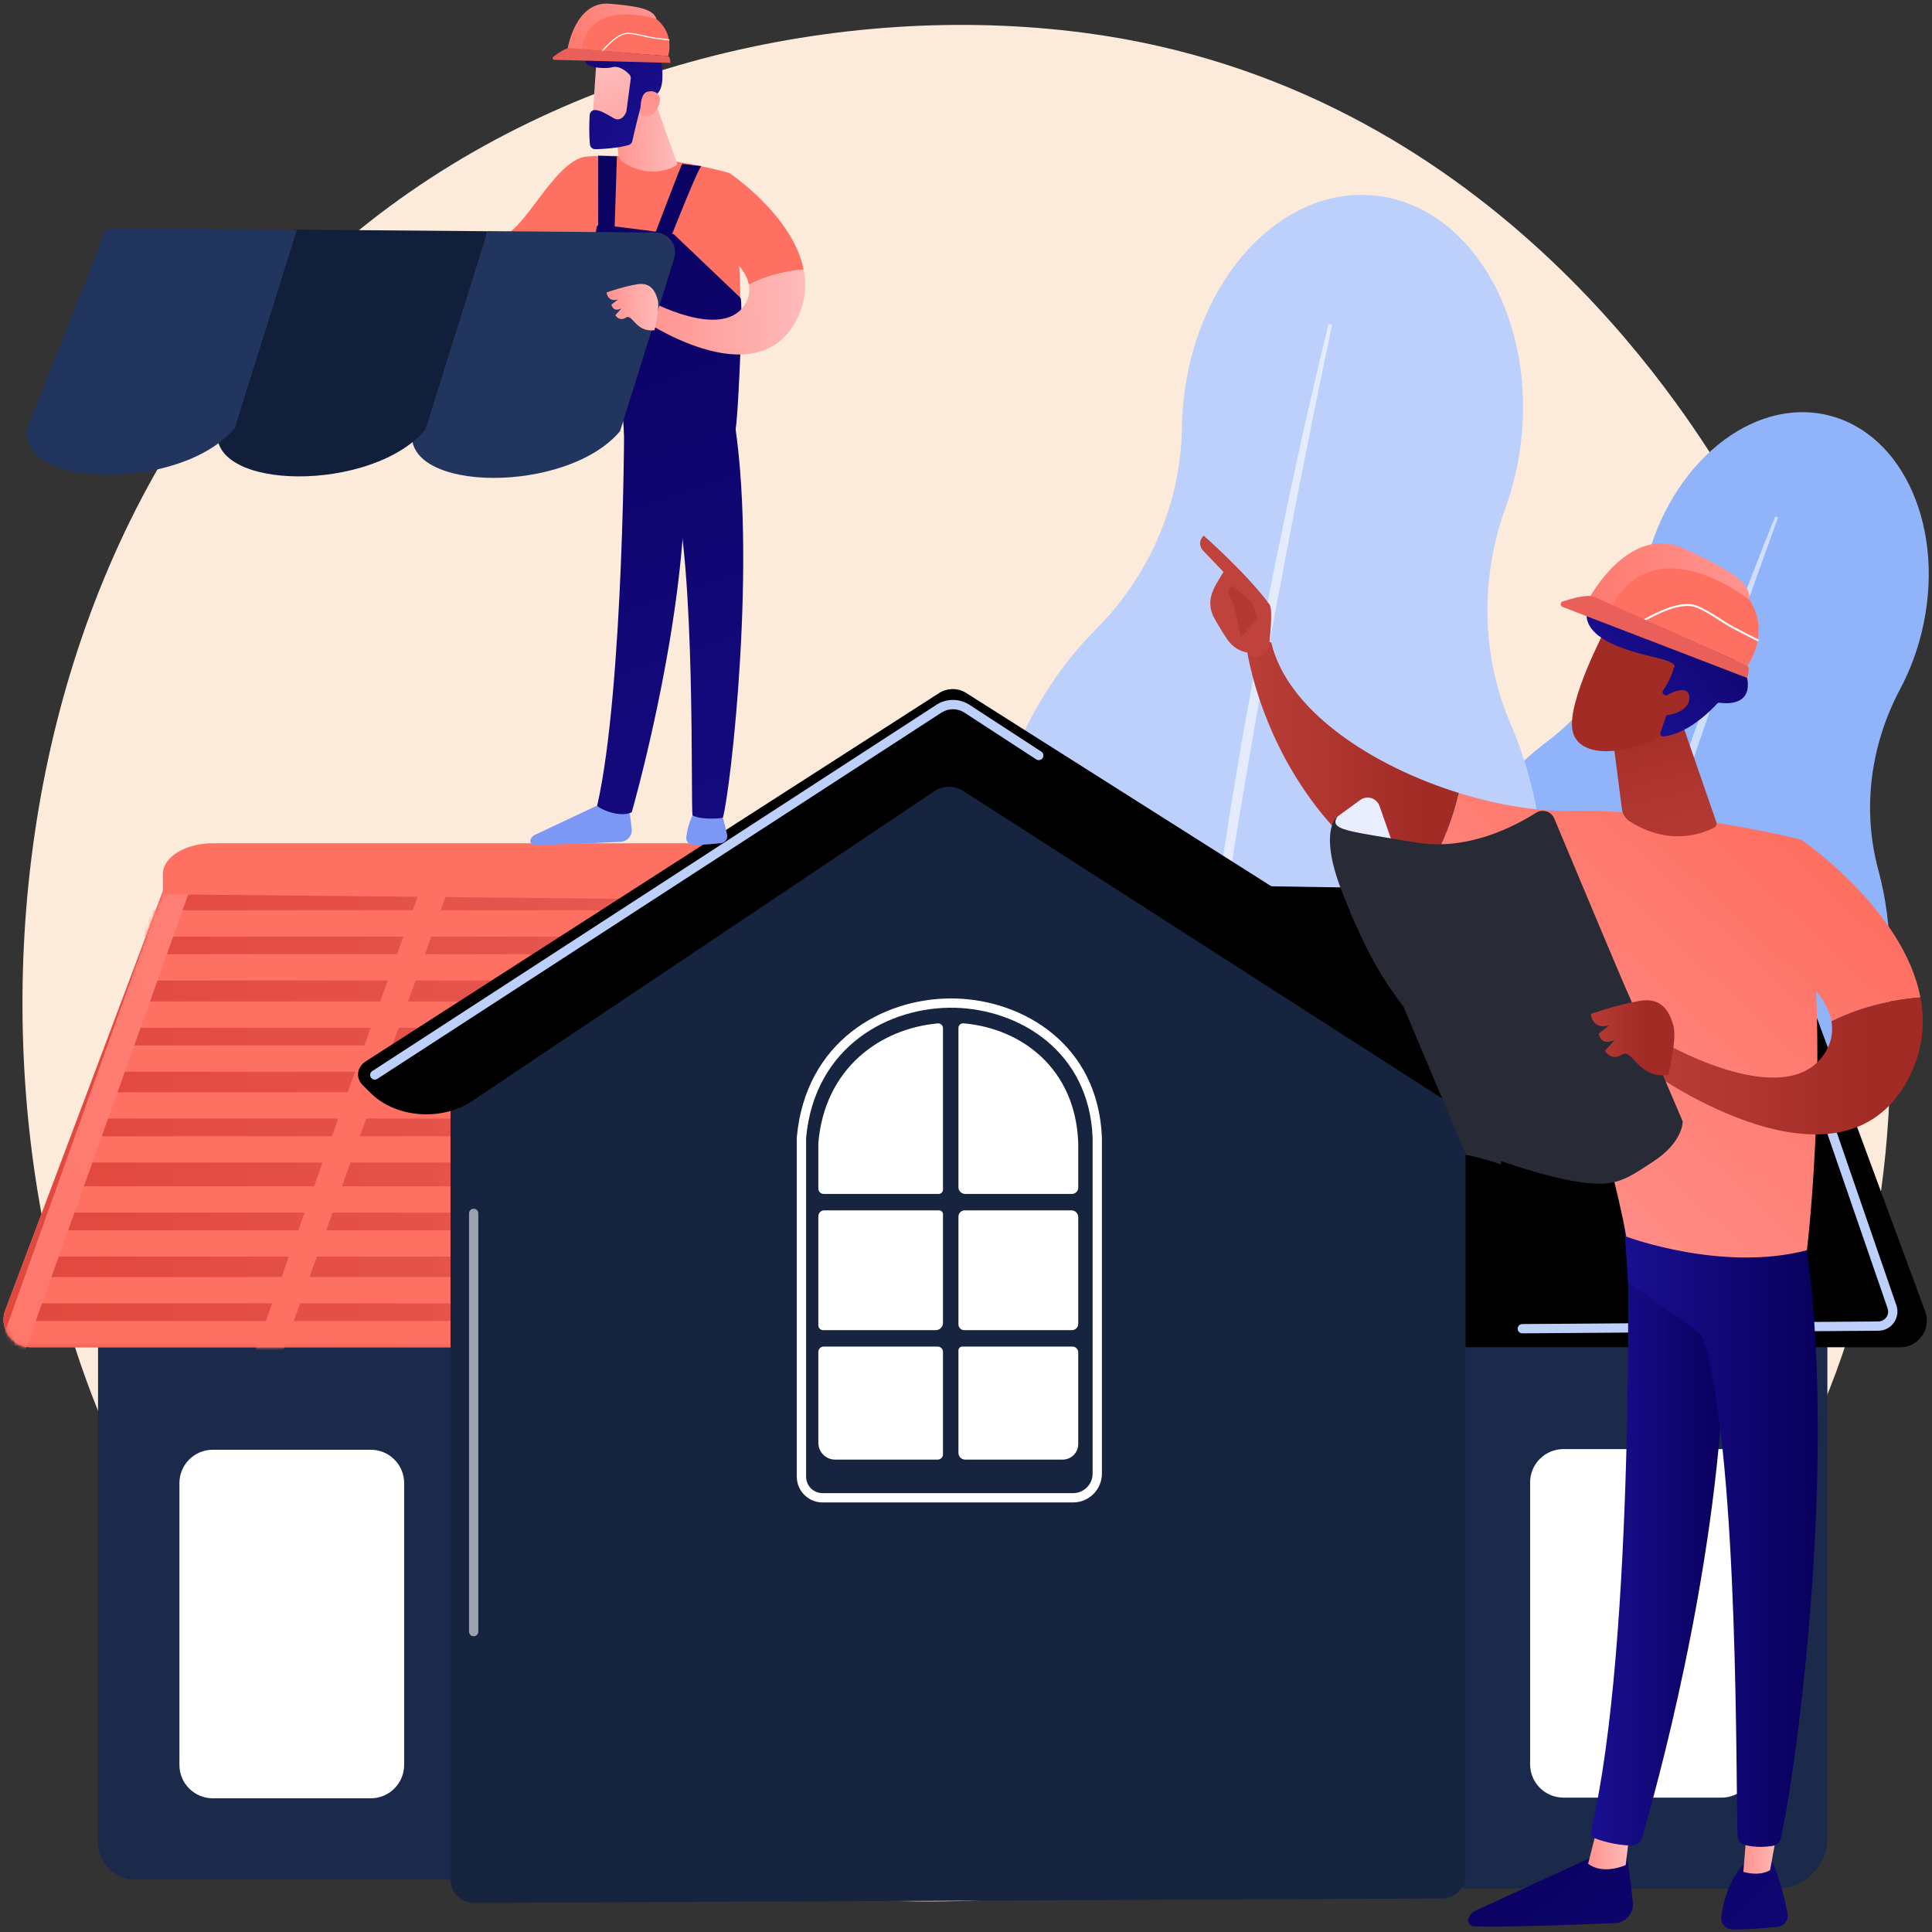 <svg width="503" height="503" viewBox="0 0 503 503" fill="none" xmlns="http://www.w3.org/2000/svg">
<rect x="0" y="0" width="503" height="503" fill="#333333" stroke="none"/>
<path d="M62.217 426.32C72.203 436.832 81.651 443.611 89.116 448.967C176.862 511.926 280.69 493.574 302.757 489.092C335.342 482.474 398.328 469.681 443.866 416.129C512.761 335.11 502.033 207.467 448.593 123.208C438.818 107.795 387.184 22.253 282.238 8.534C218.726 0.232 144.691 16.976 91.077 61.894C-21.464 156.181 -13.452 346.657 62.217 426.32Z" fill="#FCEBDB"/>
<path d="M370.372 244.388C375.683 222.491 387.627 204.481 402.474 193.326C415.746 183.355 424.794 168.667 427.392 152.271C427.665 150.548 428.011 148.814 428.433 147.076C434.82 120.741 456.094 103.296 475.949 108.112C495.805 112.927 506.723 138.18 500.336 164.514C499.03 169.899 497.101 174.911 494.689 179.437C486.991 193.879 484.744 210.695 489.024 226.492C492.849 240.608 493.183 256.791 489.201 273.208C483.263 297.692 469.031 317.318 451.721 327.934C445.174 331.949 439.376 337.13 434.7 343.223C426.928 353.347 415.362 358.68 404.215 355.976C392.189 353.06 384.016 341.607 382.529 327.662C381.687 319.77 379.305 312.148 375.788 305.034C367.483 288.239 365.003 266.527 370.372 244.388Z" fill="#91B3FA"/>
<path opacity="0.57" d="M462.202 134.441C455.387 151.216 449.115 168.197 443.02 185.243C441.494 189.504 440.037 193.788 438.566 198.068L436.361 204.489L434.209 210.928C432.791 215.226 431.314 219.505 429.945 223.819L425.836 236.761C423.206 245.425 420.504 254.065 418.035 262.777C416.795 267.13 415.47 271.459 414.318 275.839L410.802 288.957C406.29 306.495 402.216 324.154 399.041 341.985L399.806 342.128L402.688 328.878L403.401 325.565L404.197 322.27L405.8 315.683L407.391 309.094C407.918 306.897 408.525 304.719 409.089 302.531C410.244 298.162 411.365 293.784 412.548 289.423C417.395 272.007 422.472 254.656 427.906 237.411C430.689 228.809 433.398 220.184 436.24 211.602L438.354 205.159L440.522 198.734C441.965 194.449 443.408 190.165 444.894 185.895C447.793 177.331 450.753 168.786 453.783 160.266C456.769 151.73 459.835 143.22 462.927 134.724L462.202 134.441Z" fill="white"/>
<path d="M255.861 229.726C258.427 202.961 269.51 179.666 285.194 163.978C299.215 149.955 307.431 131.075 307.721 111.266C307.752 109.184 307.867 107.077 308.071 104.952C311.157 72.762 333.382 48.558 357.712 50.891C382.042 53.223 399.264 81.209 396.177 113.399C395.546 119.982 394.114 126.228 392.027 131.982C385.367 150.345 385.565 170.591 393.318 188.528C400.247 204.559 403.393 223.62 401.469 243.686C398.6 273.615 385.083 299.205 366.39 314.672C359.32 320.522 353.337 327.623 348.834 335.611C341.352 348.885 328.563 357.139 314.904 355.83C300.168 354.417 288.544 342.269 284.412 326.046C282.073 316.866 277.958 308.264 272.583 300.454C259.895 282.018 253.266 256.787 255.861 229.726Z" fill="#BDD0FB"/>
<path opacity="0.57" d="M345.91 84.318C340.692 105.287 336.151 126.408 331.832 147.575C330.75 152.867 329.753 158.175 328.739 163.48L327.219 171.437L325.765 179.408C324.817 184.725 323.795 190.029 322.907 195.358L320.241 211.341C318.601 222.02 316.869 232.684 315.427 243.393C314.699 248.746 313.866 254.084 313.246 259.452L311.312 275.544C308.951 297.025 307.129 318.575 306.4 340.176L307.331 340.216L308.491 324.076L308.772 320.041L309.154 316.014L309.934 307.961L310.698 299.909C310.947 297.225 311.297 294.549 311.592 291.869C312.217 286.512 312.8 281.151 313.46 275.799C316.238 254.406 319.301 233.049 322.804 211.758C324.636 201.126 326.378 190.48 328.285 179.86L329.693 171.892L331.168 163.935C332.148 158.63 333.129 153.325 334.162 148.029C336.14 137.421 338.193 126.827 340.332 116.249C342.416 105.661 344.601 95.089 346.817 84.529L345.91 84.318Z" fill="white"/>
<path d="M35.24 489.365H155.402C160.767 489.365 165.115 485.017 165.115 479.653V359.893C165.115 354.529 160.767 350.181 155.402 350.181H25.527V479.653C25.527 485.017 29.876 489.365 35.24 489.365Z" fill="#1B2A4B"/>
<path d="M8.073 350.753H173.004L245.698 229.445H43.387L1.576 340.578C-0.625 345.325 2.841 350.753 8.073 350.753Z" fill="url(#paint0_linear_17_4147)"/>
<path d="M462.583 491.682H342.752V348.273H475.762V478.503C475.762 485.782 469.862 491.682 462.583 491.682Z" fill="#1B2A4B"/>
<path d="M494.819 350.753H337.661L249.792 229.445L461.17 232.848L501.01 340.864C503.108 345.477 499.805 350.753 494.819 350.753Z" fill="black"/>
<path d="M8.073 350.753H173.004L245.698 229.445H43.387L1.576 340.578C-0.625 345.325 2.841 350.753 8.073 350.753Z" fill="url(#paint1_linear_17_4147)"/>
<mask id="mask0_17_4147" style="mask-type:luminance" maskUnits="userSpaceOnUse" x="0" y="229" width="246" height="122">
<path d="M8.073 350.753H173.004L245.698 229.445H43.387L1.576 340.578C-0.625 345.325 2.841 350.753 8.073 350.753Z" fill="white"/>
</mask>
<g mask="url(#mask0_17_4147)">
<path d="M3.739 350.773H132.966V343.92H3.739V350.773Z" fill="url(#paint2_linear_17_4147)"/>
<path d="M8.437 339.326H132.967V332.473H8.437V339.326Z" fill="url(#paint3_linear_17_4147)"/>
<path d="M12.394 327.159H132.967V320.306H12.394V327.159Z" fill="url(#paint4_linear_17_4147)"/>
<path d="M17.094 315.712H132.966V308.859H17.094V315.712Z" fill="url(#paint5_linear_17_4147)"/>
<path d="M21.052 302.67H136.182V295.817H21.052V302.67Z" fill="url(#paint6_linear_17_4147)"/>
<path d="M25.527 291.223H136.182V284.37H25.527V291.223Z" fill="url(#paint7_linear_17_4147)"/>
<path d="M30.205 279.027H142.861V272.173H30.205V279.027Z" fill="url(#paint8_linear_17_4147)"/>
<path d="M32.925 267.579H142.861V260.726H32.925V267.579Z" fill="url(#paint9_linear_17_4147)"/>
<path d="M37.873 255.28H151.519V248.427H37.873V255.28Z" fill="url(#paint10_linear_17_4147)"/>
<path d="M13.498 243.833H156.853V236.979H13.498V243.833Z" fill="url(#paint11_linear_17_4147)"/>
</g>
<mask id="mask1_17_4147" style="mask-type:luminance" maskUnits="userSpaceOnUse" x="0" y="229" width="246" height="122">
<path d="M8.073 350.753H173.004L245.698 229.445H43.387L1.576 340.578C-0.625 345.325 2.841 350.753 8.073 350.753Z" fill="white"/>
</mask>
<g mask="url(#mask1_17_4147)">
<path d="M-0.855 352.759L5.34 354.974L53.899 219.201L47.703 216.985L-0.855 352.759Z" fill="url(#paint12_linear_17_4147)"/>
</g>
<mask id="mask2_17_4147" style="mask-type:luminance" maskUnits="userSpaceOnUse" x="0" y="229" width="246" height="122">
<path d="M8.073 350.753H173.004L245.698 229.445H43.387L1.576 340.578C-0.625 345.325 2.841 350.753 8.073 350.753Z" fill="white"/>
</mask>
<g mask="url(#mask2_17_4147)">
<path d="M63.83 359.006L70.278 361.312L118.836 225.538L112.389 223.232L63.83 359.006Z" fill="url(#paint13_linear_17_4147)"/>
</g>
<path d="M42.398 232.838L241.06 234.783L245.464 220.792C245.664 220.157 245.05 219.544 244.214 219.544H55.422C48.229 219.544 42.398 223.153 42.398 227.604L42.398 232.838Z" fill="url(#paint14_linear_17_4147)"/>
<path d="M396.335 347.139C395.671 347.139 395.13 346.603 395.125 345.938C395.12 345.27 395.658 344.724 396.326 344.719L489.022 344.039C489.862 344.033 490.621 343.637 491.105 342.952C491.59 342.266 491.711 341.418 491.437 340.625L462.722 257.372C462.504 256.74 462.84 256.051 463.472 255.834C464.104 255.614 464.793 255.952 465.01 256.583L493.725 339.835C494.256 341.375 494.021 343.02 493.081 344.349C492.141 345.678 490.668 346.447 489.04 346.459L396.344 347.139C396.341 347.139 396.338 347.139 396.335 347.139Z" fill="#BDD0FB"/>
<path d="M381.564 488.133V281.696C381.564 279.483 380.373 277.44 378.448 276.349L249.875 203.495C247.921 202.388 245.519 202.435 243.61 203.617L120.207 280.026C118.397 281.147 117.296 283.124 117.296 285.252V489.287C117.296 492.692 120.065 495.448 123.47 495.432L375.446 494.279C378.829 494.263 381.564 491.516 381.564 488.133Z" fill="#172440"/>
<path d="M251.557 180.425L403.105 276.422C405.445 277.904 405.914 280.579 404.173 282.511C397.393 290.033 384.022 291.471 374.959 285.654L250.612 205.827C248.509 204.477 245.493 204.502 243.426 205.887L122.919 286.655C114.969 291.983 103.041 291.058 96.543 284.61L94.45 282.533C92.517 280.614 92.899 277.818 95.306 276.271L244.485 180.447C246.638 179.065 249.397 179.056 251.557 180.425Z" fill="black"/>
<path d="M279.389 391.163H214.147C210.454 391.163 207.449 388.158 207.449 384.464V296.159C207.449 296.122 207.451 296.085 207.454 296.048C209.75 271.099 229.664 259.945 247.622 259.945C247.992 259.945 248.362 259.949 248.73 259.959C266.419 260.413 285.904 271.919 286.882 296.11L286.883 383.669C286.883 387.801 283.521 391.163 279.389 391.163ZM209.869 296.215V384.464C209.869 386.823 211.788 388.743 214.147 388.743H279.389C282.187 388.743 284.463 386.466 284.463 383.669V296.159C283.548 273.572 265.266 262.804 248.667 262.378C231.547 261.948 212.095 272.341 209.869 296.215Z" fill="white"/>
<path d="M244.501 315.119H214.569C213.736 315.119 213.06 315.794 213.06 316.628V345.05C213.06 345.745 213.623 346.308 214.318 346.308H243.62C244.662 346.308 245.507 345.463 245.507 344.422V316.125C245.507 315.569 245.056 315.119 244.501 315.119Z" fill="white"/>
<path d="M279.086 310.843C279.989 310.843 280.721 310.111 280.721 309.208V297.492C279.987 278.147 265.956 267.744 250.855 266.428C250.145 266.366 249.531 266.917 249.531 267.629V309.082C249.531 310.054 250.32 310.843 251.292 310.843H279.086Z" fill="white"/>
<path d="M213.06 351.967V375.66C213.06 378.054 215.018 380.012 217.412 380.012H244.124C244.888 380.012 245.507 379.393 245.507 378.629V351.967C245.507 351.203 244.888 350.584 244.124 350.584H214.443C213.68 350.584 213.06 351.203 213.06 351.967Z" fill="white"/>
<path d="M244.121 266.447C229.029 267.84 214.768 278.142 213.06 297.492V309.459C213.06 310.223 213.679 310.843 214.443 310.843H244.375C245 310.843 245.507 310.336 245.507 309.711V267.693C245.507 266.949 244.862 266.378 244.121 266.447Z" fill="white"/>
<path d="M249.531 316.754V344.799C249.531 345.632 250.207 346.308 251.041 346.308H279.086C279.989 346.308 280.721 345.576 280.721 344.673V316.88C280.721 315.907 279.932 315.119 278.96 315.119H251.166C250.263 315.119 249.531 315.851 249.531 316.754Z" fill="white"/>
<path d="M251.292 380.012H276.657C278.901 380.012 280.72 378.193 280.72 375.949V352.093C280.72 351.259 280.045 350.584 279.211 350.584H250.537C249.982 350.584 249.531 351.034 249.531 351.59V378.251C249.531 379.224 250.32 380.012 251.292 380.012Z" fill="white"/>
<path d="M97.576 281.082C97.18 281.082 96.792 280.888 96.56 280.531C96.196 279.97 96.356 279.221 96.916 278.857L243.789 183.502C246.41 181.799 249.797 181.801 252.417 183.508L271.104 195.682C271.665 196.046 271.822 196.796 271.458 197.356C271.093 197.916 270.343 198.074 269.783 197.709L251.096 185.536C249.276 184.351 246.927 184.349 245.107 185.531L98.234 280.887C98.031 281.019 97.802 281.082 97.576 281.082Z" fill="#BDD0FB"/>
<path opacity="0.57" d="M123.323 426.008C122.655 426.008 122.113 425.467 122.113 424.799V315.904C122.113 315.236 122.655 314.694 123.323 314.694C123.991 314.694 124.533 315.236 124.533 315.904V424.799C124.533 425.467 123.991 426.008 123.323 426.008Z" fill="white"/>
<path d="M448.192 468.016H407.054C402.256 468.016 398.367 464.127 398.367 459.329V385.957C398.367 381.16 402.256 377.271 407.054 377.271H448.192C452.989 377.271 456.879 381.16 456.879 385.957V459.329C456.879 464.127 452.989 468.016 448.192 468.016Z" fill="white"/>
<path d="M96.535 468.191H55.397C50.6 468.191 46.711 464.302 46.711 459.504V386.132C46.711 381.334 50.6 377.445 55.397 377.445H96.535C101.332 377.445 105.222 381.334 105.222 386.132V459.504C105.222 464.302 101.332 468.191 96.535 468.191Z" fill="white"/>
<path d="M163.225 207.153C163.225 207.153 164.044 211.541 164.466 215.889C164.631 217.588 163.334 219.076 161.629 219.164C155.838 219.46 143.448 220.048 138.999 219.892C138.33 219.868 137.886 219.188 138.128 218.564C138.33 218.041 138.726 217.616 139.233 217.377L159.616 207.772L163.225 207.153Z" fill="#7D97F4"/>
<path d="M163.837 204.565L163.264 209.828C163.264 209.828 159.693 211.532 157.226 209.675L158.655 203.802L163.837 204.565Z" fill="url(#paint15_linear_17_4147)"/>
<path d="M186.797 209.222C186.797 209.222 188.054 211.429 189.307 217.313C189.533 218.376 188.799 219.402 187.719 219.519C185.807 219.726 182.864 219.995 180.505 220.002C179.417 220.005 178.559 219.066 178.68 217.985C178.921 215.83 179.701 212.291 182.19 209.515L186.797 209.222Z" fill="#7D97F4"/>
<path d="M187.819 202.449L186.437 210.414C186.437 210.414 185.006 211.499 182.147 210.75L182.762 202.189L187.819 202.449Z" fill="url(#paint16_linear_17_4147)"/>
<path d="M162.425 105.729C162.708 107.099 162.373 179.563 155.484 209.72C155.371 210.212 161.163 213.135 164.48 211.46C164.48 211.46 177.203 167.273 178.28 129.925C179.357 92.578 178.268 128.654 178.268 128.654L177.207 105.585L162.425 105.729Z" fill="url(#paint17_linear_17_4147)"/>
<path d="M190.851 107.518C197.296 144.242 190.227 205.739 188.198 212.923C188.163 212.934 183.341 213.673 180.297 212.326C179.791 208.939 181.191 147.297 175.21 126.206C174.924 125.194 174.296 124.315 173.433 123.714L162.746 116.269L161.816 104.079L190.851 107.518Z" fill="url(#paint18_linear_17_4147)"/>
<path d="M152.809 40.754C170.354 39.443 189.852 45.02 189.852 45.02C195.387 75.564 191.398 110.893 191.398 110.893C177.814 114.595 162.397 108.986 162.397 108.986C160.012 96.22 149.108 60.333 149.108 60.333C147.476 72.556 133.4 86.074 127.538 82.852C131.937 77.654 128.323 65.33 129.197 61.444C135.434 63.317 143.913 41.419 152.809 40.754Z" fill="url(#paint19_linear_17_4147)"/>
<path d="M175.34 60.936C175.421 60.953 175.489 61.005 175.529 61.077L192.66 77.416C192.77 77.521 192.848 77.657 192.875 77.807C193.463 81.113 191.962 111.984 191.489 111.519C193.182 113.77 163.267 113.987 162.722 111.077C162.722 111.077 152.452 74.322 152.604 74.119L155.351 59.238C155.374 58.823 155.732 58.51 156.146 58.54C159.793 58.807 175.34 60.936 175.34 60.936Z" fill="url(#paint20_linear_17_4147)"/>
<path d="M183.268 62.116L189.852 45.02C189.852 45.02 206.389 56.026 209.226 70.155C206.123 70.413 200.482 71.274 194.979 74.119C193.7 67.448 183.268 62.116 183.268 62.116Z" fill="url(#paint21_linear_17_4147)"/>
<path d="M169.062 78.281C169.062 78.281 187.609 88.53 193.748 79.569C195.022 77.708 195.314 75.868 194.979 74.119C200.482 71.275 206.123 70.413 209.225 70.155C210.081 74.415 209.693 78.957 207.23 83.567C196.517 103.616 166.664 82.852 166.664 82.852L169.062 78.281Z" fill="url(#paint22_linear_17_4147)"/>
<path d="M170.49 26.304L176.242 42.436C176.337 42.703 176.229 43.001 175.982 43.141C174.465 43.999 168.992 46.49 162.327 42.353C161.633 41.922 161.157 41.213 161.044 40.404L159.098 26.413L170.49 26.304Z" fill="url(#paint23_linear_17_4147)"/>
<path d="M155.738 40.519L155.74 59.264L160.008 59.57L160.612 40.725L155.738 40.519Z" fill="url(#paint24_linear_17_4147)"/>
<path d="M174.915 61.118C174.915 61.118 182.197 42.667 182.66 43.266L177.623 42.667C177.449 42.64 170.628 60.594 170.628 60.594L174.915 61.118Z" fill="url(#paint25_linear_17_4147)"/>
<path d="M155.325 15.812C155.223 16.047 154.15 32.962 154.15 32.962L163.822 33.37L167.221 17.488C167.221 17.488 157.028 11.872 155.325 15.812Z" fill="url(#paint26_linear_17_4147)"/>
<path d="M163.825 19.354C164.127 19.662 164.27 20.089 164.213 20.517L163.095 28.894C163.078 29.021 163.045 29.144 162.994 29.261C162.71 29.909 161.639 31.897 159.626 30.688C157.91 29.658 156.319 28.735 155.001 28.64C154.231 28.585 153.569 29.18 153.523 29.951C153.429 31.539 153.302 34.746 153.59 37.611C153.662 38.329 154.281 38.866 155.002 38.85C156.906 38.806 160.622 38.611 163.633 37.775C164.128 37.638 164.505 37.242 164.619 36.741C165.118 34.538 166.543 28.368 167.213 26.689C167.857 25.075 169.402 25.382 170.681 24.692C171.979 23.993 172.34 22.184 172.435 20.798C172.608 18.271 172.328 14.569 170.222 12.845C167.668 10.754 165.564 13.375 163.297 12.316C160.185 10.861 156.094 12.072 153.502 14.215C149.473 17.543 157.357 18.085 159.291 17.526C161.173 16.982 162.992 18.506 163.825 19.354Z" fill="url(#paint27_linear_17_4147)"/>
<path d="M166.769 29.779C166.769 29.779 166.365 24.624 168.401 23.94C170.438 23.256 172.83 24.546 171.345 27.799C169.498 31.845 166.769 29.779 166.769 29.779Z" fill="url(#paint28_linear_17_4147)"/>
<path d="M147.805 12.582C147.805 12.582 150.231 -0.454 163.713 2.037C177.195 4.529 173.959 14.614 173.959 14.614L147.805 12.582Z" fill="url(#paint29_linear_17_4147)"/>
<path d="M170.949 5.012C170.949 5.012 153.648 -0.968 151.382 12.86C148.371 12.637 147.805 12.582 147.805 12.582C147.805 12.582 149.787 0.214 158.741 0.965C167.694 1.717 170.154 2.729 170.949 5.012Z" fill="url(#paint30_linear_17_4147)"/>
<path d="M156.62 13.597C156.664 13.601 156.71 13.585 156.743 13.55L156.814 13.471C158.44 11.686 161.162 8.697 163.718 8.828C164.952 8.89 166.235 9.19 167.476 9.477C168.352 9.68 169.259 9.891 170.137 10.016C171.332 10.188 172.644 10.361 174.143 10.544L174.147 10.545C174.226 10.553 174.297 10.496 174.307 10.416C174.318 10.335 174.26 10.262 174.179 10.252C172.68 10.069 171.372 9.896 170.179 9.725C169.313 9.601 168.413 9.393 167.544 9.19C166.288 8.899 164.984 8.602 163.734 8.534C161.038 8.395 158.258 11.449 156.596 13.273L156.525 13.35C156.471 13.411 156.475 13.504 156.535 13.559C156.559 13.581 156.589 13.594 156.62 13.597Z" fill="white"/>
<path d="M174.543 16.376L144.327 15.582C144.137 15.577 143.971 15.453 143.912 15.272C143.853 15.091 143.915 14.892 144.066 14.776C145.281 13.848 147.331 12.424 148.384 12.508C151.761 12.779 173.959 14.614 173.959 14.614C173.959 14.614 174.515 14.668 174.543 16.376Z" fill="url(#paint31_linear_17_4147)"/>
<path d="M126.928 60.171L107.332 112.257C104.936 128.249 147.628 128.702 161.432 112.257L175.531 67.253C176.569 63.939 174.112 60.565 170.64 60.535L126.928 60.171Z" fill="#22355E"/>
<path d="M76.247 59.778L56.651 111.864C54.255 127.856 96.947 128.309 110.751 111.864L126.937 60.201L76.247 59.778Z" fill="#121F3A"/>
<path d="M77.306 59.808C77.226 60.062 72.005 59.763 71.643 59.76C67.213 59.722 62.783 59.684 58.352 59.646C52.327 59.595 46.302 59.543 40.277 59.492C37.87 59.471 35.464 59.451 33.057 59.43C31.311 59.415 28.275 58.823 27.171 60.499C26.351 61.745 25.875 64.115 25.278 65.615C24.364 67.911 23.449 70.208 22.535 72.505C20.285 78.156 18.035 83.806 15.785 89.457C12.863 96.795 9.941 104.133 7.02 111.471C4.623 127.463 47.316 127.916 61.12 111.471C61.12 111.471 77.283 59.882 77.306 59.808Z" fill="#22355E"/>
<path d="M170.412 85.954C170.412 85.954 171.819 80.167 171.251 78.114C170.684 76.061 169.584 73.421 165.918 74.008C162.251 74.594 157.927 76.139 157.927 76.139C157.927 76.139 158.145 78.813 160.931 77.95L159.203 79.287C159.203 79.287 159.451 81.429 161.804 80.285L160.197 82.058C160.197 82.058 161.208 83.817 162.939 82.689C164.671 81.561 165.501 86.651 170.412 85.954Z" fill="url(#paint32_linear_17_4147)"/>
<path d="M423.241 481.225C423.241 481.225 424.5 488.356 425.118 495.415C425.359 498.174 423.232 500.569 420.465 500.684C411.064 501.076 390.956 501.837 383.741 501.515C382.656 501.467 381.947 500.357 382.348 499.348C382.685 498.502 383.334 497.819 384.16 497.439L417.375 482.173L423.241 481.225Z" fill="url(#paint33_linear_17_4147)"/>
<path d="M424.272 477.035L423.26 485.565C423.26 485.565 417.442 488.273 413.468 485.223L415.878 475.718L424.272 477.035Z" fill="url(#paint34_linear_17_4147)"/>
<path d="M423.512 316.673C423.949 318.9 425.858 427.83 414.214 476.645C414.024 477.442 414.428 478.263 415.186 478.573C416.972 479.302 420.473 480.359 424.669 480.5C425.968 480.543 427.133 479.699 427.5 478.452C430.828 467.126 446.777 410.38 448.858 356.172C451.183 295.601 448.858 354.11 448.858 354.11L447.494 316.668L423.512 316.673Z" fill="url(#paint35_linear_17_4147)"/>
<path d="M461.449 484.945C461.449 484.945 463.454 488.545 465.395 498.112C465.746 499.839 464.539 501.493 462.784 501.665C459.68 501.97 454.902 502.363 451.074 502.337C449.309 502.324 447.932 500.788 448.145 499.036C448.569 495.545 449.889 489.816 453.97 485.351L461.449 484.945Z" fill="url(#paint36_linear_17_4147)"/>
<path d="M463.21 473.974L460.845 486.873C460.845 486.873 458.507 488.612 453.882 487.352L455.01 473.473L463.21 473.974Z" fill="url(#paint37_linear_17_4147)"/>
<path d="M469.598 320.016C479.121 377.488 467.533 462.063 463.624 478.616C463.385 479.63 462.567 480.406 461.54 480.576C459.795 480.866 456.923 481.102 454.091 480.279C453.116 479.996 452.43 479.116 452.39 478.101C451.866 464.718 452.81 382.559 443.937 350.09C443.487 348.445 442.482 347.01 441.092 346.021L423.869 333.777L422.549 313.986L469.598 320.016Z" fill="url(#paint38_linear_17_4147)"/>
<path d="M408.917 211.117C437.456 210.645 468.945 218.61 468.945 218.61C477.452 268.247 470.433 325.5 470.433 325.5C448.339 331.294 423.415 321.957 423.415 321.957C419.743 301.21 402.61 242.821 402.61 242.821C388.666 241.09 377.179 237.067 367.72 231.749C374.935 223.385 378.337 212.742 379.814 206.451C389.904 209.587 400.115 211.262 408.917 211.117Z" fill="url(#paint39_linear_17_4147)"/>
<path d="M324.618 169.08C327.422 165.694 330.97 167.296 330.97 167.296C335.17 185.036 357.191 199.42 379.814 206.451C378.337 212.742 374.935 223.385 367.72 231.749C330.174 210.639 324.618 169.08 324.618 169.08Z" fill="url(#paint40_linear_17_4147)"/>
<path d="M325.299 169.942C325.006 170.874 328.403 172.294 330.403 168.48C330.473 166.652 331.584 158.821 330.492 157.332C324.674 149.401 313.396 139.458 313.396 139.458C311.49 141.339 313.06 143.187 313.06 143.187L318.531 148.887C317.387 150.955 315.991 152.701 315.337 155.202C314.841 157.097 315.144 159.121 316.101 160.845C317.062 162.576 318.372 164.825 319.611 166.585C321.956 169.916 325.299 169.942 325.299 169.942Z" fill="url(#paint41_linear_17_4147)"/>
<path d="M320.925 152.585L325.911 156.812L327.476 161.02L323.031 165.952C323.031 165.952 321.536 157.602 320.425 155.795C319.314 153.987 319.89 153.114 320.925 152.585Z" fill="url(#paint42_linear_17_4147)"/>
<path d="M457.999 246.244L468.945 218.61C468.945 218.61 495.602 236.722 499.986 259.687C494.949 260.058 485.784 261.367 476.813 265.897C474.842 255.054 457.999 246.244 457.999 246.244Z" fill="url(#paint43_linear_17_4147)"/>
<path d="M434.704 272.247C434.704 272.247 464.633 289.161 474.731 274.718C476.828 271.719 477.329 268.739 476.813 265.897C485.784 261.367 494.949 260.057 499.986 259.686C501.308 266.609 500.609 273.972 496.541 281.414C478.852 313.772 430.743 279.625 430.743 279.625L434.704 272.247Z" fill="url(#paint44_linear_17_4147)"/>
<path d="M437.825 187.948L446.905 214.208C447.056 214.643 446.877 215.125 446.474 215.348C443.999 216.716 435.081 220.672 424.334 213.858C423.214 213.148 422.452 211.991 422.282 210.676L419.342 187.947H437.825V187.948Z" fill="url(#paint45_linear_17_4147)"/>
<path d="M418.066 163.63C418.066 163.63 408.095 182.4 409.373 189.982C410.651 197.564 423.009 197.02 433.801 190.862L441.342 170.594L418.066 163.63Z" fill="url(#paint46_linear_17_4147)"/>
<path d="M433.324 180.908C432.885 180.714 432.724 180.178 432.986 179.776C433.785 178.556 435.283 176.066 435.76 173.886C435.76 173.886 437.553 172.738 431.198 171.217C424.843 169.696 415.366 167.335 413.374 161.926C411.432 156.652 419.342 148.2 424.676 153.956C425.021 154.329 425.593 154.368 425.902 153.965C427.236 152.228 430.745 148.623 435.616 150.808C440.175 152.854 440.689 156.194 440.626 157.878C440.608 158.373 441.05 158.759 441.537 158.665C443.842 158.226 449.373 157.848 451.955 163.522C454.081 168.196 452.699 170.841 451.44 172.135C451.032 172.554 451.211 173.244 451.77 173.415C453.285 173.879 455.241 175.164 455.045 178.712C454.775 183.619 449.289 183.186 447.728 182.963C447.472 182.926 447.214 183.014 447.041 183.206C445.701 184.688 439.668 190.98 433.138 191.738C432.573 191.804 432.135 191.246 432.32 190.707L435.146 182.493C435.277 182.111 435.094 181.693 434.725 181.529L433.324 180.908Z" fill="url(#paint47_linear_17_4147)"/>
<path d="M432.188 182.074C432.188 182.074 439.288 177.203 439.807 181.306C440.325 185.408 433.413 187.247 429.989 185.718L432.188 182.074Z" fill="url(#paint48_linear_17_4147)"/>
<path d="M414.112 155.184C414.112 155.184 425.425 135.647 445.64 147.32C465.855 158.993 454.921 173.333 454.921 173.333L414.112 155.184Z" fill="url(#paint49_linear_17_4147)"/>
<path d="M455.557 156.212C455.557 156.212 431.201 136.769 419.692 157.666C414.988 155.595 414.111 155.184 414.111 155.184C414.111 155.184 424.332 136.467 438.271 142.77C452.211 149.072 455.582 152.097 455.557 156.212Z" fill="url(#paint50_linear_17_4147)"/>
<path d="M427.678 161.83C427.747 161.862 427.829 161.862 427.903 161.825L428.06 161.739C431.686 159.8 437.755 156.553 441.783 158.219C443.726 159.021 445.615 160.233 447.443 161.4C448.733 162.225 450.068 163.078 451.405 163.78C453.226 164.736 455.231 165.76 457.533 166.908L457.539 166.911C457.661 166.968 457.808 166.918 457.87 166.796C457.933 166.671 457.882 166.522 457.757 166.459C455.457 165.312 453.457 164.291 451.64 163.336C450.32 162.645 448.995 161.798 447.715 160.978C445.866 159.796 443.941 158.577 441.975 157.755C437.728 155.997 431.528 159.316 427.824 161.297L427.666 161.381C427.544 161.447 427.499 161.599 427.562 161.721C427.588 161.771 427.63 161.808 427.678 161.83Z" fill="white"/>
<path d="M454.855 176.494L406.822 158.018C406.52 157.902 406.324 157.608 406.333 157.283C406.341 156.959 406.553 156.676 406.862 156.576C409.34 155.778 413.44 154.661 415.081 155.395C420.347 157.752 454.92 173.333 454.92 173.333C454.92 173.333 455.781 173.737 454.855 176.494Z" fill="url(#paint51_linear_17_4147)"/>
<path d="M347.717 213.014C347.724 212.992 347.733 212.963 347.74 212.942L347.822 212.886L348.239 212.578L354.144 208.277C354.98 207.669 356.055 207.491 357.043 207.799C358.03 208.107 358.814 208.864 359.156 209.84L362.107 218.266L367.745 234.353C367.745 234.353 341.635 234.492 347.717 213.014Z" fill="#E8EEFD"/>
<path d="M347.709 213.014C347.746 212.964 347.781 212.921 347.818 212.886L348.237 212.578C346.139 215.661 349.734 216.245 362.107 218.267C364.07 218.585 366.258 218.939 368.677 219.35C382.005 221.593 394.271 215.2 399.883 211.616C400.697 211.095 401.7 210.962 402.622 211.251C403.543 211.54 404.29 212.222 404.662 213.114C409.443 224.548 423.576 258.321 424.277 259.592L438.094 291.954C438.094 291.954 438.268 297.28 430.48 302.376C422.684 307.472 420.3 309.405 409.236 307.421C403.552 306.407 396.417 304.2 390.824 302.308C390.824 302.308 390.824 302.308 390.817 302.3C390.809 302.3 390.793 303.121 390.786 303.12C385.928 301.475 382.246 300.66 381.693 300.66H381.686C381.642 300.66 381.393 299.803 381.393 299.803L365.552 262.285V262.278L365.257 261.052C358.87 251.545 354.613 243.853 351.684 237.626C351.643 237.537 351.659 237.451 351.611 237.355C350.932 235.908 350.36 234.538 349.829 233.249C344.401 219.993 346.421 214.767 347.709 213.014Z" fill="#282A36"/>
<path d="M390.786 303.121C385.928 301.475 382.246 300.66 381.693 300.66H381.686L365.94 263.355C365.884 263.274 365.552 262.365 365.552 262.285V262.278C357.687 252.121 354.471 244.047 351.569 237.624C351.528 237.536 351.602 237.45 351.554 237.354C351.15 236.447 350.833 235.571 350.486 234.724L350.474 234.607C350.839 235.083 362.579 250.922 366.684 256.236C370.382 261.029 387.095 295.54 390.786 303.121Z" fill="#282A36"/>
<path d="M434.354 279.864C434.354 279.864 436.629 270.508 435.711 267.188C434.793 263.869 433.015 259.601 427.088 260.549C421.16 261.498 414.168 263.995 414.168 263.995C414.168 263.995 414.521 268.318 419.026 266.923L416.232 269.085C416.232 269.085 416.632 272.547 420.437 270.697L417.839 273.564C417.839 273.564 419.473 276.407 422.272 274.583C425.072 272.76 426.414 280.99 434.354 279.864Z" fill="url(#paint52_linear_17_4147)"/>
<defs>
<linearGradient id="paint0_linear_17_4147" x1="78.784" y1="74.038" x2="102.533" y2="187.589" gradientUnits="userSpaceOnUse">
<stop stop-color="#FEBBBA"/>
<stop offset="1" stop-color="#FF928E"/>
</linearGradient>
<linearGradient id="paint1_linear_17_4147" x1="0.903" y1="290.099" x2="245.698" y2="290.099" gradientUnits="userSpaceOnUse">
<stop stop-color="#E1473D"/>
<stop offset="1" stop-color="#E9605A"/>
</linearGradient>
<linearGradient id="paint2_linear_17_4147" x1="98.601" y1="102.483" x2="90.131" y2="171.046" gradientUnits="userSpaceOnUse">
<stop stop-color="#FF928E"/>
<stop offset="1" stop-color="#FE7062"/>
</linearGradient>
<linearGradient id="paint3_linear_17_4147" x1="99.521" y1="102.596" x2="91.052" y2="171.159" gradientUnits="userSpaceOnUse">
<stop stop-color="#FF928E"/>
<stop offset="1" stop-color="#FE7062"/>
</linearGradient>
<linearGradient id="paint4_linear_17_4147" x1="99.99" y1="102.654" x2="91.521" y2="171.216" gradientUnits="userSpaceOnUse">
<stop stop-color="#FF928E"/>
<stop offset="1" stop-color="#FE7062"/>
</linearGradient>
<linearGradient id="paint5_linear_17_4147" x1="100.912" y1="102.767" x2="92.442" y2="171.33" gradientUnits="userSpaceOnUse">
<stop stop-color="#FF928E"/>
<stop offset="1" stop-color="#FE7062"/>
</linearGradient>
<linearGradient id="paint6_linear_17_4147" x1="102.858" y1="103.008" x2="94.388" y2="171.57" gradientUnits="userSpaceOnUse">
<stop stop-color="#FF928E"/>
<stop offset="1" stop-color="#FE7062"/>
</linearGradient>
<linearGradient id="paint7_linear_17_4147" x1="103.669" y1="103.107" x2="95.2" y2="171.67" gradientUnits="userSpaceOnUse">
<stop stop-color="#FF928E"/>
<stop offset="1" stop-color="#FE7062"/>
</linearGradient>
<linearGradient id="paint8_linear_17_4147" x1="107.778" y1="103.615" x2="99.308" y2="172.178" gradientUnits="userSpaceOnUse">
<stop stop-color="#FF928E"/>
<stop offset="1" stop-color="#FE7062"/>
</linearGradient>
<linearGradient id="paint9_linear_17_4147" x1="107.725" y1="103.608" x2="99.255" y2="172.171" gradientUnits="userSpaceOnUse">
<stop stop-color="#FF928E"/>
<stop offset="1" stop-color="#FE7062"/>
</linearGradient>
<linearGradient id="paint10_linear_17_4147" x1="112.929" y1="104.251" x2="104.459" y2="172.814" gradientUnits="userSpaceOnUse">
<stop stop-color="#FF928E"/>
<stop offset="1" stop-color="#FE7062"/>
</linearGradient>
<linearGradient id="paint11_linear_17_4147" x1="102.159" y1="102.921" x2="93.689" y2="171.484" gradientUnits="userSpaceOnUse">
<stop stop-color="#FF928E"/>
<stop offset="1" stop-color="#FE7062"/>
</linearGradient>
<linearGradient id="paint12_linear_17_4147" x1="295.734" y1="241.859" x2="-67.106" y2="409.05" gradientUnits="userSpaceOnUse">
<stop stop-color="#FF928E"/>
<stop offset="1" stop-color="#FE7062"/>
</linearGradient>
<linearGradient id="paint13_linear_17_4147" x1="114.535" y1="104.449" x2="106.065" y2="173.012" gradientUnits="userSpaceOnUse">
<stop stop-color="#FF928E"/>
<stop offset="1" stop-color="#FE7062"/>
</linearGradient>
<linearGradient id="paint14_linear_17_4147" x1="205.706" y1="-6.761" x2="169.407" y2="128.752" gradientUnits="userSpaceOnUse">
<stop stop-color="#FF928E"/>
<stop offset="1" stop-color="#FE7062"/>
</linearGradient>
<linearGradient id="paint15_linear_17_4147" x1="163.862" y1="207.129" x2="157.203" y2="207.193" gradientUnits="userSpaceOnUse">
<stop stop-color="#FEBBBA"/>
<stop offset="1" stop-color="#FF928E"/>
</linearGradient>
<linearGradient id="paint16_linear_17_4147" x1="187.858" y1="206.559" x2="182.108" y2="206.614" gradientUnits="userSpaceOnUse">
<stop stop-color="#FEBBBA"/>
<stop offset="1" stop-color="#FF928E"/>
</linearGradient>
<linearGradient id="paint17_linear_17_4147" x1="124.149" y1="35.705" x2="218.181" y2="307.494" gradientUnits="userSpaceOnUse">
<stop stop-color="#09005D"/>
<stop offset="1" stop-color="#1A0F91"/>
</linearGradient>
<linearGradient id="paint18_linear_17_4147" x1="140.626" y1="30.005" x2="234.657" y2="301.794" gradientUnits="userSpaceOnUse">
<stop stop-color="#09005D"/>
<stop offset="1" stop-color="#1A0F91"/>
</linearGradient>
<linearGradient id="paint19_linear_17_4147" x1="82.344" y1="216.462" x2="124.692" y2="145.68" gradientUnits="userSpaceOnUse">
<stop stop-color="#FF928E"/>
<stop offset="1" stop-color="#FE7062"/>
</linearGradient>
<linearGradient id="paint20_linear_17_4147" x1="153.916" y1="25.407" x2="247.947" y2="297.196" gradientUnits="userSpaceOnUse">
<stop stop-color="#09005D"/>
<stop offset="1" stop-color="#1A0F91"/>
</linearGradient>
<linearGradient id="paint21_linear_17_4147" x1="98.649" y1="226.217" x2="140.997" y2="155.435" gradientUnits="userSpaceOnUse">
<stop stop-color="#FF928E"/>
<stop offset="1" stop-color="#FE7062"/>
</linearGradient>
<linearGradient id="paint22_linear_17_4147" x1="209.704" y1="81.141" x2="166.652" y2="81.55" gradientUnits="userSpaceOnUse">
<stop stop-color="#FEBBBA"/>
<stop offset="1" stop-color="#FF928E"/>
</linearGradient>
<linearGradient id="paint23_linear_17_4147" x1="176.208" y1="35.43" x2="159.185" y2="35.592" gradientUnits="userSpaceOnUse">
<stop stop-color="#FEBBBA"/>
<stop offset="1" stop-color="#FF928E"/>
</linearGradient>
<linearGradient id="paint24_linear_17_4147" x1="150.123" y1="26.719" x2="244.154" y2="298.507" gradientUnits="userSpaceOnUse">
<stop stop-color="#09005D"/>
<stop offset="1" stop-color="#1A0F91"/>
</linearGradient>
<linearGradient id="paint25_linear_17_4147" x1="166.019" y1="21.219" x2="260.05" y2="293.008" gradientUnits="userSpaceOnUse">
<stop stop-color="#09005D"/>
<stop offset="1" stop-color="#1A0F91"/>
</linearGradient>
<linearGradient id="paint26_linear_17_4147" x1="158.783" y1="17.429" x2="166.427" y2="48.755" gradientUnits="userSpaceOnUse">
<stop stop-color="#FEBBBA"/>
<stop offset="1" stop-color="#FF928E"/>
</linearGradient>
<linearGradient id="paint27_linear_17_4147" x1="129.218" y1="-3.003" x2="171.627" y2="33.941" gradientUnits="userSpaceOnUse">
<stop stop-color="#09005D"/>
<stop offset="1" stop-color="#1A0F91"/>
</linearGradient>
<linearGradient id="paint28_linear_17_4147" x1="176.843" y1="47.426" x2="168.875" y2="26.551" gradientUnits="userSpaceOnUse">
<stop stop-color="#FEBBBA"/>
<stop offset="1" stop-color="#FF928E"/>
</linearGradient>
<linearGradient id="paint29_linear_17_4147" x1="183.357" y1="-22.111" x2="173.98" y2="-7.592" gradientUnits="userSpaceOnUse">
<stop stop-color="#FF928E"/>
<stop offset="1" stop-color="#FE7062"/>
</linearGradient>
<linearGradient id="paint30_linear_17_4147" x1="166.25" y1="1.702" x2="139.896" y2="14.112" gradientUnits="userSpaceOnUse">
<stop stop-color="#FF928E"/>
<stop offset="1" stop-color="#FE7062"/>
</linearGradient>
<linearGradient id="paint31_linear_17_4147" x1="256.28" y1="-31.997" x2="217.865" y2="-13.243" gradientUnits="userSpaceOnUse">
<stop stop-color="#E1473D"/>
<stop offset="1" stop-color="#E9605A"/>
</linearGradient>
<linearGradient id="paint32_linear_17_4147" x1="171.386" y1="79.972" x2="157.926" y2="79.972" gradientUnits="userSpaceOnUse">
<stop stop-color="#FEBBBA"/>
<stop offset="1" stop-color="#FF928E"/>
</linearGradient>
<linearGradient id="paint33_linear_17_4147" x1="384.792" y1="471.369" x2="506.425" y2="603.671" gradientUnits="userSpaceOnUse">
<stop stop-color="#09005D"/>
<stop offset="1" stop-color="#1A0F91"/>
</linearGradient>
<linearGradient id="paint34_linear_17_4147" x1="424.272" y1="481.196" x2="413.468" y2="481.196" gradientUnits="userSpaceOnUse">
<stop stop-color="#FEBBBA"/>
<stop offset="1" stop-color="#FF928E"/>
</linearGradient>
<linearGradient id="paint35_linear_17_4147" x1="449.891" y1="398.585" x2="414.168" y2="398.585" gradientUnits="userSpaceOnUse">
<stop stop-color="#09005D"/>
<stop offset="1" stop-color="#1A0F91"/>
</linearGradient>
<linearGradient id="paint36_linear_17_4147" x1="412.078" y1="446.283" x2="533.711" y2="578.586" gradientUnits="userSpaceOnUse">
<stop stop-color="#09005D"/>
<stop offset="1" stop-color="#1A0F91"/>
</linearGradient>
<linearGradient id="paint37_linear_17_4147" x1="463.21" y1="480.641" x2="453.882" y2="480.641" gradientUnits="userSpaceOnUse">
<stop stop-color="#FEBBBA"/>
<stop offset="1" stop-color="#FF928E"/>
</linearGradient>
<linearGradient id="paint38_linear_17_4147" x1="473.264" y1="397.416" x2="422.549" y2="397.416" gradientUnits="userSpaceOnUse">
<stop stop-color="#09005D"/>
<stop offset="1" stop-color="#1A0F91"/>
</linearGradient>
<linearGradient id="paint39_linear_17_4147" x1="383.161" y1="311.131" x2="466.642" y2="221.298" gradientUnits="userSpaceOnUse">
<stop stop-color="#FF928E"/>
<stop offset="1" stop-color="#FE7062"/>
</linearGradient>
<linearGradient id="paint40_linear_17_4147" x1="370.763" y1="199.333" x2="315.568" y2="199.333" gradientUnits="userSpaceOnUse">
<stop stop-color="#A22B25"/>
<stop offset="1" stop-color="#C0423C"/>
</linearGradient>
<linearGradient id="paint41_linear_17_4147" x1="336.865" y1="6.719" x2="332.328" y2="50.275" gradientUnits="userSpaceOnUse">
<stop stop-color="#A22B25"/>
<stop offset="1" stop-color="#C0423C"/>
</linearGradient>
<linearGradient id="paint42_linear_17_4147" x1="325.454" y1="25.46" x2="322.429" y2="246.879" gradientUnits="userSpaceOnUse">
<stop stop-color="#A22B25"/>
<stop offset="1" stop-color="#C0423C"/>
</linearGradient>
<linearGradient id="paint43_linear_17_4147" x1="401.626" y1="328.291" x2="485.108" y2="238.458" gradientUnits="userSpaceOnUse">
<stop stop-color="#FF928E"/>
<stop offset="1" stop-color="#FE7062"/>
</linearGradient>
<linearGradient id="paint44_linear_17_4147" x1="486.751" y1="277.516" x2="416.901" y2="277.516" gradientUnits="userSpaceOnUse">
<stop stop-color="#A22B25"/>
<stop offset="1" stop-color="#C0423C"/>
</linearGradient>
<linearGradient id="paint45_linear_17_4147" x1="425.779" y1="179.21" x2="442.114" y2="240.917" gradientUnits="userSpaceOnUse">
<stop stop-color="#A22B25"/>
<stop offset="1" stop-color="#C0423C"/>
</linearGradient>
<linearGradient id="paint46_linear_17_4147" x1="299.341" y1="459.561" x2="288.313" y2="484.18" gradientUnits="userSpaceOnUse">
<stop stop-color="#A22B25"/>
<stop offset="1" stop-color="#C0423C"/>
</linearGradient>
<linearGradient id="paint47_linear_17_4147" x1="459.911" y1="148.117" x2="420.684" y2="179.1" gradientUnits="userSpaceOnUse">
<stop stop-color="#09005D"/>
<stop offset="1" stop-color="#1A0F91"/>
</linearGradient>
<linearGradient id="paint48_linear_17_4147" x1="309.468" y1="464.098" x2="298.44" y2="488.717" gradientUnits="userSpaceOnUse">
<stop stop-color="#A22B25"/>
<stop offset="1" stop-color="#C0423C"/>
</linearGradient>
<linearGradient id="paint49_linear_17_4147" x1="482.846" y1="90.398" x2="466.814" y2="114.899" gradientUnits="userSpaceOnUse">
<stop stop-color="#FF928E"/>
<stop offset="1" stop-color="#FE7062"/>
</linearGradient>
<linearGradient id="paint50_linear_17_4147" x1="449.902" y1="148.225" x2="400.55" y2="153.138" gradientUnits="userSpaceOnUse">
<stop stop-color="#FF928E"/>
<stop offset="1" stop-color="#FE7062"/>
</linearGradient>
<linearGradient id="paint51_linear_17_4147" x1="455.882" y1="90.325" x2="444.085" y2="126.018" gradientUnits="userSpaceOnUse">
<stop stop-color="#E1473D"/>
<stop offset="1" stop-color="#E9605A"/>
</linearGradient>
<linearGradient id="paint52_linear_17_4147" x1="429.008" y1="270.192" x2="407.247" y2="270.192" gradientUnits="userSpaceOnUse">
<stop stop-color="#A22B25"/>
<stop offset="1" stop-color="#C0423C"/>
</linearGradient>
</defs>
</svg>
